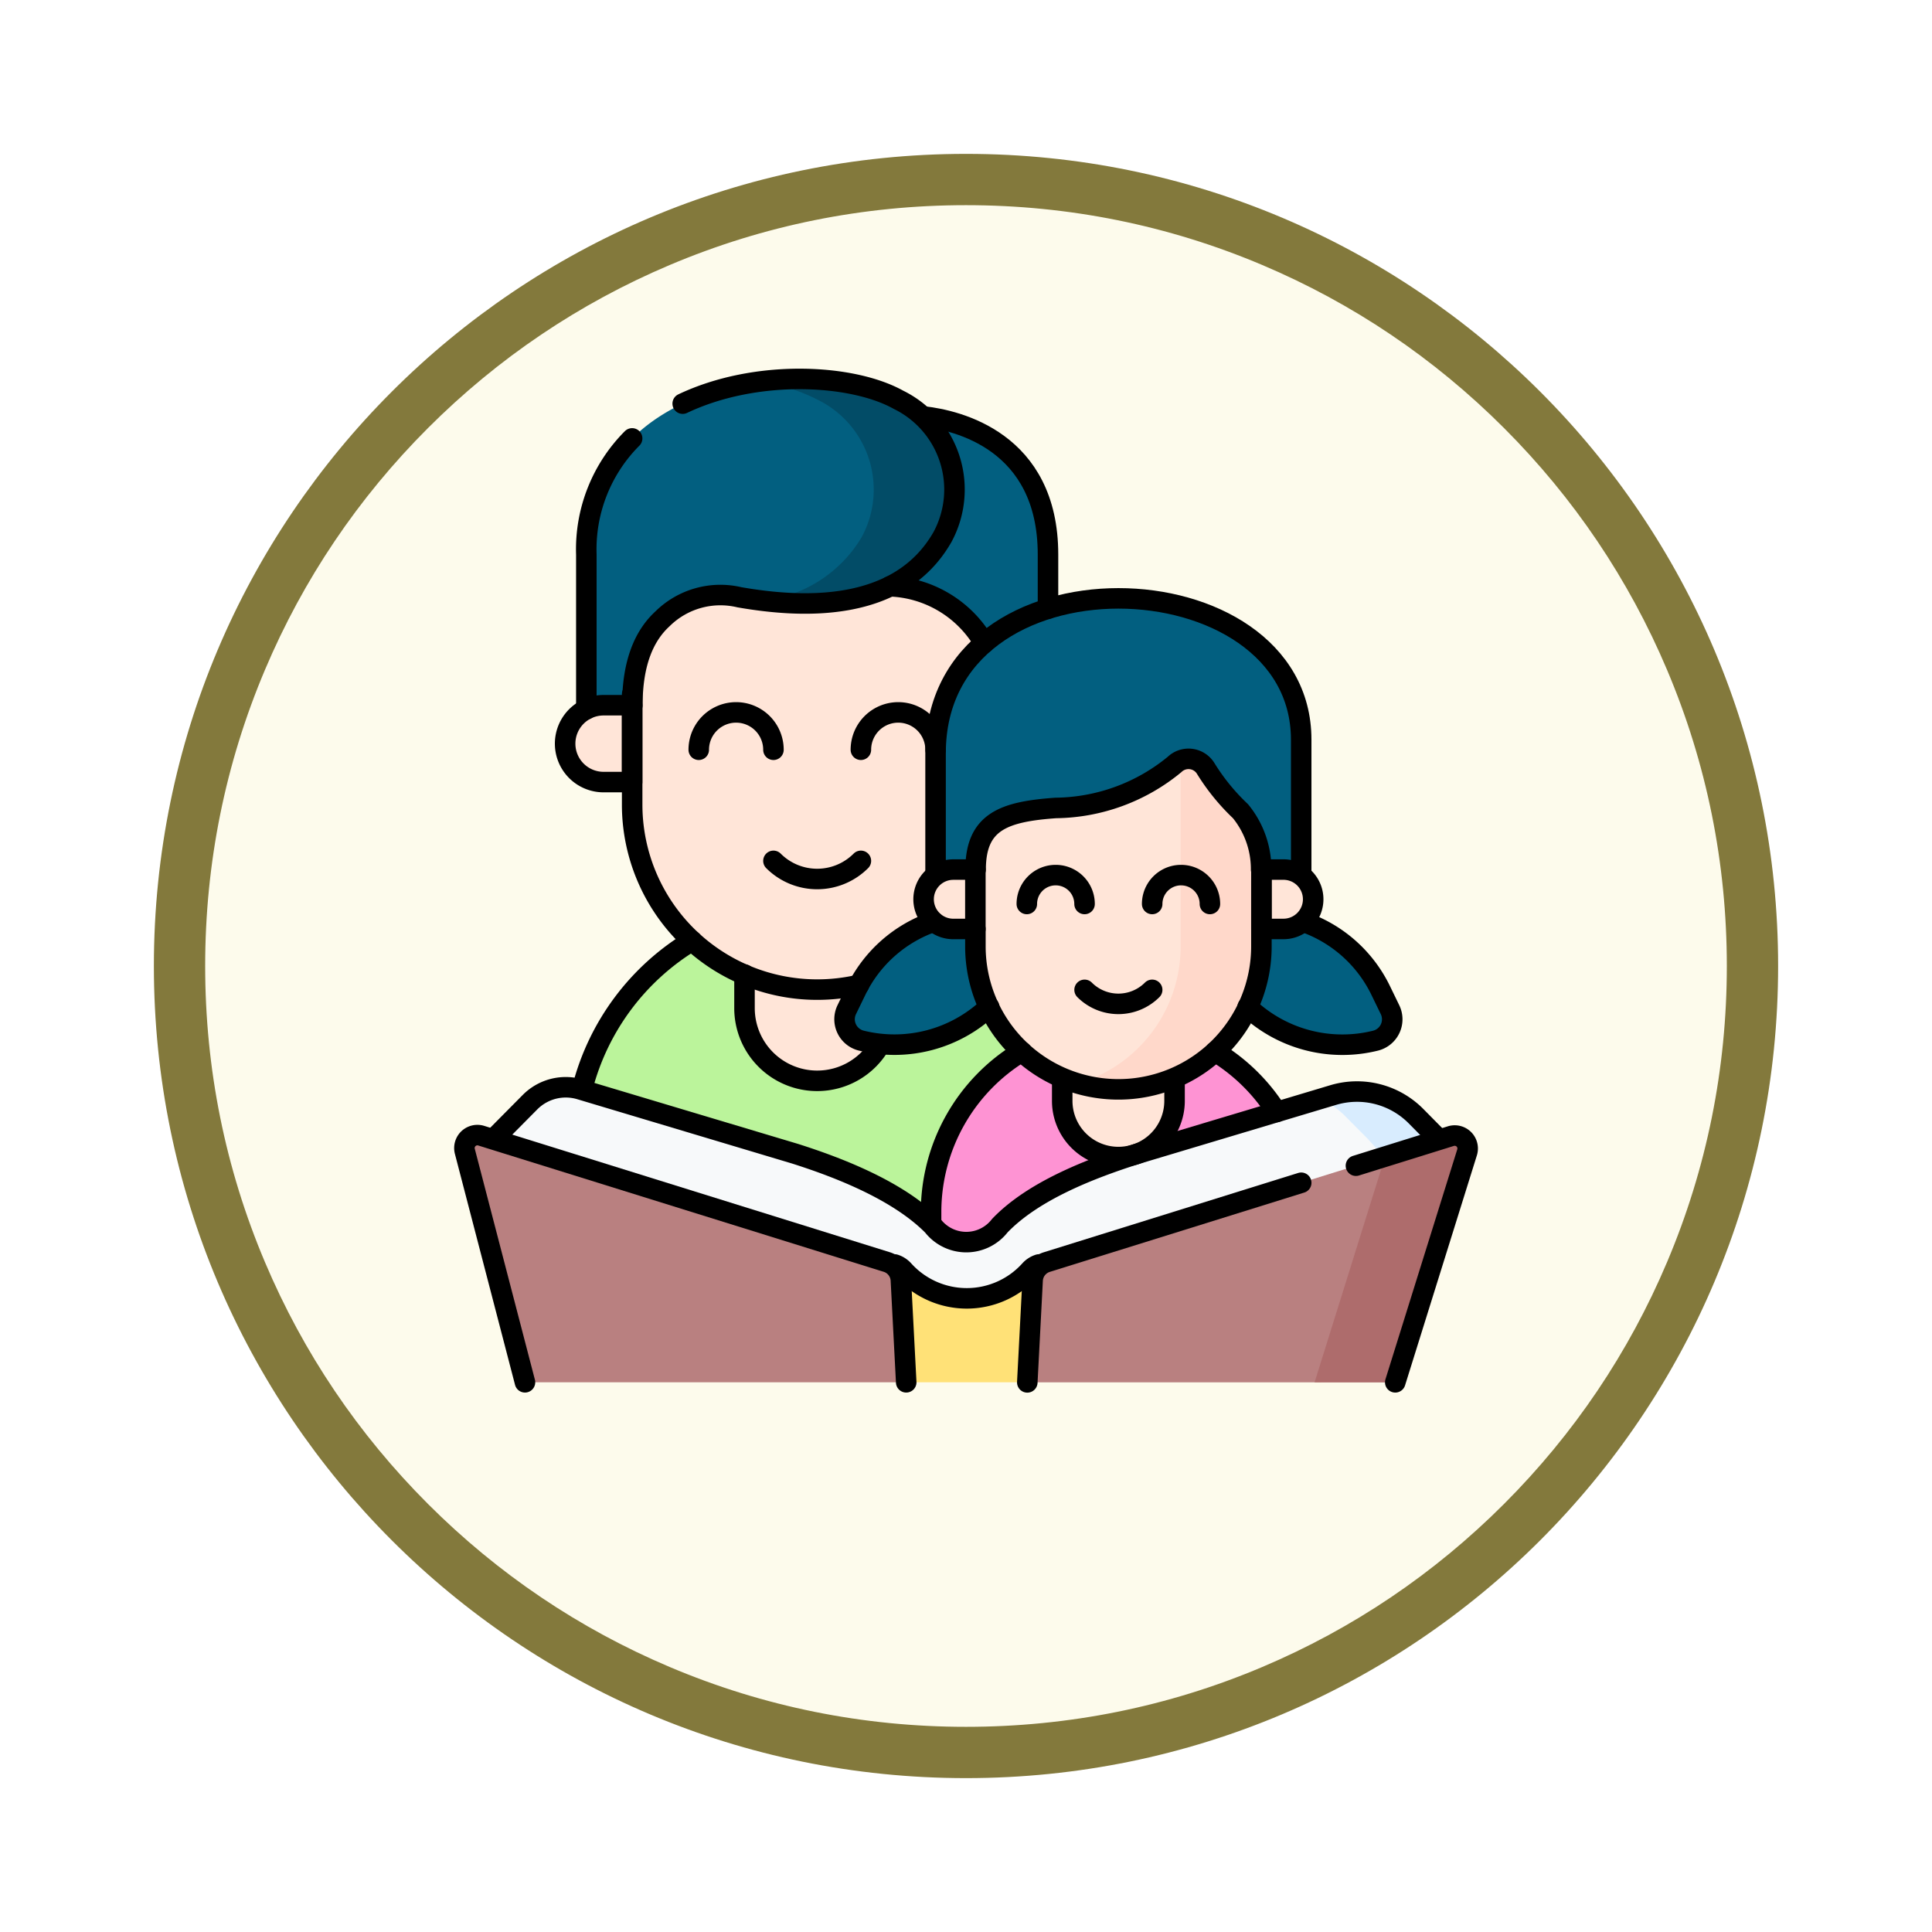 <svg xmlns="http://www.w3.org/2000/svg" xmlns:xlink="http://www.w3.org/1999/xlink" width="113" height="113" viewBox="0 0 113 113">
  <defs>
    <filter id="Trazado_982547" x="0" y="0" width="113" height="113" filterUnits="userSpaceOnUse">
      <feOffset dy="3" input="SourceAlpha"/>
      <feGaussianBlur stdDeviation="3" result="blur"/>
      <feFlood flood-opacity="0.161"/>
      <feComposite operator="in" in2="blur"/>
      <feComposite in="SourceGraphic"/>
    </filter>
  </defs>
  <g id="Grupo_1225777" data-name="Grupo 1225777" transform="translate(9 6)">
    <g id="Grupo_1225327" data-name="Grupo 1225327" transform="translate(0 0)">
      <g id="Grupo_1225177" data-name="Grupo 1225177">
        <g id="Grupo_1224648" data-name="Grupo 1224648">
          <g id="Grupo_1224293" data-name="Grupo 1224293">
            <g id="Grupo_1224093" data-name="Grupo 1224093">
              <g id="Grupo_1223184" data-name="Grupo 1223184" transform="translate(0)">
                <g id="Grupo_1211216" data-name="Grupo 1211216">
                  <g id="Grupo_1210737" data-name="Grupo 1210737">
                    <g id="Grupo_1210537" data-name="Grupo 1210537">
                      <g id="Grupo_1164202" data-name="Grupo 1164202">
                        <g id="Grupo_1158168" data-name="Grupo 1158168">
                          <g id="Grupo_1152576" data-name="Grupo 1152576">
                            <g id="Grupo_1148633" data-name="Grupo 1148633">
                              <g id="Grupo_1148525" data-name="Grupo 1148525">
                                <g transform="matrix(1, 0, 0, 1, -9, -6)" filter="url(#Trazado_982547)">
                                  <g id="Trazado_982547-2" data-name="Trazado 982547" transform="translate(9 6)" fill="#fdfbec">
                                    <path d="M 47.5 93.5 C 41.289 93.5 35.265 92.284 29.595 89.886 C 24.118 87.569 19.198 84.252 14.973 80.027 C 10.748 75.802 7.431 70.882 5.114 65.405 C 2.716 59.735 1.5 53.711 1.5 47.5 C 1.5 41.289 2.716 35.265 5.114 29.595 C 7.431 24.118 10.748 19.198 14.973 14.973 C 19.198 10.748 24.118 7.431 29.595 5.114 C 35.265 2.716 41.289 1.5 47.5 1.5 C 53.711 1.5 59.735 2.716 65.405 5.114 C 70.882 7.431 75.802 10.748 80.027 14.973 C 84.252 19.198 87.569 24.118 89.886 29.595 C 92.284 35.265 93.5 41.289 93.5 47.5 C 93.5 53.711 92.284 59.735 89.886 65.405 C 87.569 70.882 84.252 75.802 80.027 80.027 C 75.802 84.252 70.882 87.569 65.405 89.886 C 59.735 92.284 53.711 93.5 47.5 93.5 Z" stroke="none"/>
                                    <path d="M 47.5 3 C 41.491 3 35.664 4.176 30.18 6.496 C 24.881 8.737 20.122 11.946 16.034 16.034 C 11.946 20.122 8.737 24.881 6.496 30.18 C 4.176 35.664 3 41.491 3 47.5 C 3 53.509 4.176 59.336 6.496 64.82 C 8.737 70.119 11.946 74.878 16.034 78.966 C 20.122 83.054 24.881 86.263 30.18 88.504 C 35.664 90.824 41.491 92 47.5 92 C 53.509 92 59.336 90.824 64.82 88.504 C 70.119 86.263 74.878 83.054 78.966 78.966 C 83.054 74.878 86.263 70.119 88.504 64.82 C 90.824 59.336 92 53.509 92 47.5 C 92 41.491 90.824 35.664 88.504 30.18 C 86.263 24.881 83.054 20.122 78.966 16.034 C 74.878 11.946 70.119 8.737 64.82 6.496 C 59.336 4.176 53.509 3 47.5 3 M 47.5 0 C 73.734 0 95 21.266 95 47.5 C 95 73.734 73.734 95 47.5 95 C 21.266 95 0 73.734 0 47.5 C 0 21.266 21.266 0 47.5 0 Z" stroke="none" fill="#83793c"/>
                                  </g>
                                </g>
                              </g>
                            </g>
                          </g>
                        </g>
                      </g>
                    </g>
                  </g>
                </g>
              </g>
            </g>
          </g>
        </g>
      </g>
    </g>
    <g id="reading_7456996" transform="translate(18.163 16.163)">
      <g id="Grupo_1225752" data-name="Grupo 1225752" transform="translate(0 0)">
        <g id="Grupo_1225748" data-name="Grupo 1225748" transform="translate(5.891 0)">
          <g id="Grupo_1225737" data-name="Grupo 1225737" transform="translate(0)">
            <g id="Grupo_1225736" data-name="Grupo 1225736">
              <g id="Grupo_1225734" data-name="Grupo 1225734" transform="translate(0.567)">
                <g id="Grupo_1225733" data-name="Grupo 1225733">
                  <path id="Trazado_1057508" data-name="Trazado 1057508" d="M90.541,292H62.193v-9.229A14.173,14.173,0,0,1,76.366,268.6h0a14.173,14.173,0,0,1,14.173,14.173V292Z" transform="translate(-62.193 -237.77)" fill="#bbf49b"/>
                  <path id="Trazado_1057509" data-name="Trazado 1057509" d="M150.487,308.733h0a4.25,4.25,0,0,1-4.25-4.25v-1.968h8.5v1.968A4.25,4.25,0,0,1,150.487,308.733Z" transform="translate(-136.312 -267.68)" fill="#ffe5d8"/>
                  <g id="Grupo_1225732" data-name="Grupo 1225732" transform="translate(0.673)">
                    <g id="Grupo_1225729" data-name="Grupo 1225729" transform="translate(2.678 9.25)">
                      <path id="Trazado_1057510" data-name="Trazado 1057510" d="M101.4,112.3h0a10.822,10.822,0,0,1-10.822-10.822V85.836H112.22v15.646A10.822,10.822,0,0,1,101.4,112.3Z" transform="translate(-90.574 -85.836)" fill="#ffe5d8"/>
                    </g>
                    <g id="Grupo_1225731" data-name="Grupo 1225731">
                      <path id="Trazado_1057511" data-name="Trazado 1057511" d="M219.637,25.718l-1.282,9.977a6.956,6.956,0,0,1,6.542,6.956l2.694,1.023V33.84C227.591,25.718,219.637,25.718,219.637,25.718Z" transform="translate(-200.588 -23.567)" fill="#025f80"/>
                      <path id="Trazado_1057512" data-name="Trazado 1057512" d="M86.15,8.72c-4.742-2.644-18.259-1.569-18.259,9.054v9.834l2.694-1.023c0-2.5.7-4.078,1.764-5.054a4.819,4.819,0,0,1,4.5-1.259c3.687.642,9.333.921,11.873-3.521A5.845,5.845,0,0,0,86.15,8.72Z" transform="translate(-67.891 -7.5)" fill="#025f80"/>
                      <g id="Grupo_1225730" data-name="Grupo 1225730" transform="translate(10.082 0.001)">
                        <path id="Trazado_1057513" data-name="Trazado 1057513" d="M161.453,8.724a14.16,14.16,0,0,0-8.176-1.058,10.231,10.231,0,0,1,3.453,1.058,5.846,5.846,0,0,1,2.571,8.03,7.7,7.7,0,0,1-5.819,3.72c3.6.445,8.292.215,10.542-3.72A5.845,5.845,0,0,0,161.453,8.724Z" transform="translate(-153.277 -7.504)" fill="#024c67"/>
                      </g>
                    </g>
                  </g>
                </g>
              </g>
              <g id="Grupo_1225735" data-name="Grupo 1225735" transform="translate(0 19.084)">
                <path id="Trazado_1057514" data-name="Trazado 1057514" d="M61.311,173.616h-1.67a2.248,2.248,0,0,1-2.248-2.248h0a2.248,2.248,0,0,1,2.248-2.248h1.67Z" transform="translate(-57.393 -169.12)" fill="#ffe5d8"/>
              </g>
            </g>
          </g>
          <g id="Grupo_1225747" data-name="Grupo 1225747" transform="translate(16.346 12.834)">
            <g id="Grupo_1225740" data-name="Grupo 1225740" transform="translate(0 18.479)">
              <g id="Grupo_1225738" data-name="Grupo 1225738" transform="translate(20.782)">
                <path id="Trazado_1057515" data-name="Trazado 1057515" d="M371.825,273.484l1.167,2.4a8,8,0,0,0,9.122,4.185,1.288,1.288,0,0,0,.825-1.812l-.544-1.12a7.907,7.907,0,0,0-10.569-3.653Z" transform="translate(-371.825 -272.686)" fill="#025f80"/>
              </g>
              <g id="Grupo_1225739" data-name="Grupo 1225739" transform="translate(0)">
                <path id="Trazado_1057516" data-name="Trazado 1057516" d="M207.068,273.484l-1.167,2.4a8,8,0,0,1-9.122,4.185,1.288,1.288,0,0,1-.825-1.812l.544-1.12a7.907,7.907,0,0,1,10.569-3.653Z" transform="translate(-195.824 -272.686)" fill="#025f80"/>
              </g>
            </g>
            <g id="Grupo_1225746" data-name="Grupo 1225746" transform="translate(4.62)">
              <g id="Grupo_1225744" data-name="Grupo 1225744" transform="translate(0.438)">
                <g id="Grupo_1225743" data-name="Grupo 1225743">
                  <path id="Trazado_1057517" data-name="Trazado 1057517" d="M260.571,342.8h-21.91v-4.441a10.954,10.954,0,0,1,10.954-10.954h0a10.954,10.954,0,0,1,10.954,10.954V342.8Z" transform="translate(-238.661 -302.467)" fill="#fe93d3"/>
                  <path id="Trazado_1057518" data-name="Trazado 1057518" d="M306.9,357.019h0a3.285,3.285,0,0,1-3.285-3.285v-1.521h6.57v1.521A3.285,3.285,0,0,1,306.9,357.019Z" transform="translate(-295.947 -324.343)" fill="#ffe5d8"/>
                  <g id="Grupo_1225742" data-name="Grupo 1225742" transform="translate(0.263)">
                    <g id="Grupo_1225741" data-name="Grupo 1225741" transform="translate(2.328 8.261)">
                      <path id="Trazado_1057519" data-name="Trazado 1057519" d="M268.962,206.608h0a8.364,8.364,0,0,1-8.364-8.364V186.151h16.73v12.092A8.364,8.364,0,0,1,268.962,206.608Z" transform="translate(-260.597 -186.151)" fill="#ffe5d8"/>
                      <path id="Trazado_1057520" data-name="Trazado 1057520" d="M317.44,186.151v12.092a8.366,8.366,0,0,1-6,8.024,8.361,8.361,0,0,0,2.361.34h0a8.364,8.364,0,0,0,8.364-8.364V186.151Z" transform="translate(-305.434 -186.151)" fill="#ffd8ca"/>
                    </g>
                    <path id="Trazado_1057521" data-name="Trazado 1057521" d="M240.885,125.239v7.6l2.339-.791c0-2.808,1.662-3.384,4.689-3.6a11.11,11.11,0,0,0,6.945-2.541,1.179,1.179,0,0,1,1.828.237,12.391,12.391,0,0,0,2.03,2.493,5.356,5.356,0,0,1,1.215,3.408l2.339.791v-8.392C262.27,113.687,240.885,112.915,240.885,125.239Z" transform="translate(-240.885 -116.187)" fill="#025f80"/>
                  </g>
                </g>
              </g>
              <g id="Grupo_1225745" data-name="Grupo 1225745" transform="translate(0 15.862)">
                <path id="Trazado_1057522" data-name="Trazado 1057522" d="M237.979,253.994h-1.291a1.737,1.737,0,0,1-1.737-1.737h0a1.737,1.737,0,0,1,1.737-1.737h1.291Z" transform="translate(-234.951 -250.519)" fill="#ffe5d8"/>
                <path id="Trazado_1057523" data-name="Trazado 1057523" d="M402.278,250.52h1.291a1.737,1.737,0,0,1,1.737,1.737h0a1.737,1.737,0,0,1-1.737,1.737h-1.291Z" transform="translate(-382.52 -250.52)" fill="#ffe5d8"/>
              </g>
            </g>
          </g>
        </g>
        <path id="Trazado_1057524" data-name="Trazado 1057524" d="M72.516,373.456a1.912,1.912,0,0,0,1.844-1.406l2.917-10.62h0L75.963,360.1a4.858,4.858,0,0,0-4.844-1.234L59.657,362.3c-2.731.867-6.079,2.161-8.039,4.209a2.48,2.48,0,0,1-3.918,0c-2-2.02-5.38-3.361-8.062-4.212l-12.56-3.761a2.945,2.945,0,0,0-2.937.748l-2.122,2.141h0l2.917,10.62a1.912,1.912,0,0,0,1.844,1.406Z" transform="translate(-20.305 -316.981)" fill="#f7f9fa"/>
        <g id="Grupo_1225749" data-name="Grupo 1225749" transform="translate(48.078 41.685)">
          <path id="Trazado_1057525" data-name="Trazado 1057525" d="M423.557,363.288l-1.314-1.326a4.858,4.858,0,0,0-4.844-1.234l-.75.225a4.849,4.849,0,0,1,1.462,1.01l1.314,1.326,1.6,1.779-4.518,8.841a1.912,1.912,0,0,1-1.844,1.406H418.8a1.912,1.912,0,0,0,1.844-1.406l2.917-10.62Z" transform="translate(-414.664 -360.523)" fill="#d8ecfe"/>
        </g>
        <g id="Grupo_1225750" data-name="Grupo 1225750" transform="translate(22.237 50.883)">
          <path id="Trazado_1057526" data-name="Trazado 1057526" d="M206.508,446.224l3.091-7.643-2.412.751a1.187,1.187,0,0,0-.528.341,4.975,4.975,0,0,1-7.384,0,1.188,1.188,0,0,0-.528-.341l-2.924-.911,3.6,7.8Z" transform="translate(-195.823 -438.421)" fill="#ffe177"/>
        </g>
        <g id="Grupo_1225751" data-name="Grupo 1225751" transform="translate(0 44.227)">
          <path id="Trazado_1057527" data-name="Trazado 1057527" d="M307.84,396.689l4.2-13.449a.758.758,0,0,0-.949-.95l-23.64,7.365a1.181,1.181,0,0,0-.828,1.066l-.311,5.969Z" transform="translate(-253.392 -382.23)" fill="#b98080"/>
          <path id="Trazado_1057528" data-name="Trazado 1057528" d="M436.592,382.289l-3.852,1.2-4.124,13.2h4.723l4.2-13.449A.758.758,0,0,0,436.592,382.289Z" transform="translate(-378.89 -382.23)" fill="#ae6c6c"/>
          <path id="Trazado_1057529" data-name="Trazado 1057529" d="M33.34,396.51l-.311-5.969a1.181,1.181,0,0,0-.828-1.066L8.485,382.087a.758.758,0,0,0-.96.915l3.517,13.508Z" transform="translate(-7.5 -382.052)" fill="#b98080"/>
        </g>
      </g>
      <g id="Grupo_1225776" data-name="Grupo 1225776" transform="translate(0 0)">
        <g id="Grupo_1225773" data-name="Grupo 1225773" transform="translate(5.891)">
          <g id="Grupo_1225761" data-name="Grupo 1225761" transform="translate(0)">
            <g id="Grupo_1225759" data-name="Grupo 1225759" transform="translate(0)">
              <g id="Grupo_1225757" data-name="Grupo 1225757" transform="translate(1.02)">
                <g id="Grupo_1225756" data-name="Grupo 1225756" transform="translate(0)">
                  <path id="Trazado_1057530" data-name="Trazado 1057530" d="M66.028,294.4a14.2,14.2,0,0,1,6.4-8.571" transform="translate(-66.028 -252.965)" fill="none" stroke="#000" stroke-linecap="round" stroke-linejoin="round" stroke-miterlimit="10" stroke-width="1.2"/>
                  <path id="Trazado_1057531" data-name="Trazado 1057531" d="M154.16,306.621a4.248,4.248,0,0,1-3.674,2.112h0a4.25,4.25,0,0,1-4.25-4.25v-1.968" transform="translate(-136.765 -267.68)" fill="none" stroke="#000" stroke-linecap="round" stroke-linejoin="round" stroke-miterlimit="10" stroke-width="1.2"/>
                  <g id="Grupo_1225755" data-name="Grupo 1225755" transform="translate(0.22)">
                    <g id="Grupo_1225753" data-name="Grupo 1225753" transform="translate(2.678 18.44)">
                      <path id="Trazado_1057532" data-name="Trazado 1057532" d="M103.845,180.666a10.853,10.853,0,0,1-2.447.278h0a10.822,10.822,0,0,1-10.822-10.822v-6.455" transform="translate(-90.574 -163.666)" fill="none" stroke="#000" stroke-linecap="round" stroke-linejoin="round" stroke-miterlimit="10" stroke-width="1.2"/>
                      <path id="Trazado_1057533" data-name="Trazado 1057533" d="M160.576,246.217a3.614,3.614,0,0,0,5.114,0" transform="translate(-152.31 -236.469)" fill="none" stroke="#000" stroke-linecap="round" stroke-linejoin="round" stroke-miterlimit="10" stroke-width="1.2"/>
                    </g>
                    <g id="Grupo_1225754" data-name="Grupo 1225754">
                      <path id="Trazado_1057534" data-name="Trazado 1057534" d="M242.315,37.369V34.2c0-6.65-5.332-7.855-7.264-8.074" transform="translate(-215.313 -23.928)" fill="none" stroke="#000" stroke-linecap="round" stroke-linejoin="round" stroke-miterlimit="10" stroke-width="1.2"/>
                      <path id="Trazado_1057535" data-name="Trazado 1057535" d="M218.354,110.211a6.638,6.638,0,0,1,5.5,3.321" transform="translate(-200.587 -98.083)" fill="none" stroke="#000" stroke-linecap="round" stroke-linejoin="round" stroke-miterlimit="10" stroke-width="1.2"/>
                      <path id="Trazado_1057536" data-name="Trazado 1057536" d="M70.569,36.966a9.182,9.182,0,0,0-2.678,6.794v9.049" transform="translate(-67.891 -33.487)" fill="none" stroke="#000" stroke-linecap="round" stroke-linejoin="round" stroke-miterlimit="10" stroke-width="1.2"/>
                      <path id="Trazado_1057537" data-name="Trazado 1057537" d="M90.7,26.584c0-2.5.7-4.078,1.764-5.054a4.819,4.819,0,0,1,4.5-1.259c3.687.642,9.333.921,11.873-3.521a5.846,5.846,0,0,0-2.571-8.03c-2.722-1.517-8.334-1.81-12.622.225" transform="translate(-88.008 -7.5)" fill="none" stroke="#000" stroke-linecap="round" stroke-linejoin="round" stroke-miterlimit="10" stroke-width="1.2"/>
                    </g>
                  </g>
                </g>
              </g>
              <g id="Grupo_1225758" data-name="Grupo 1225758" transform="translate(0 19.084)">
                <path id="Trazado_1057538" data-name="Trazado 1057538" d="M61.311,173.616h-1.67a2.248,2.248,0,0,1-2.248-2.248h0a2.248,2.248,0,0,1,2.248-2.248h1.67Z" transform="translate(-57.393 -169.12)" fill="none" stroke="#000" stroke-linecap="round" stroke-linejoin="round" stroke-miterlimit="10" stroke-width="1.2"/>
              </g>
            </g>
            <g id="Grupo_1225760" data-name="Grupo 1225760" transform="translate(7.815 19.505)">
              <path id="Trazado_1057539" data-name="Trazado 1057539" d="M123.576,174.87a2.184,2.184,0,0,1,4.369,0" transform="translate(-123.576 -172.686)" fill="none" stroke="#000" stroke-linecap="round" stroke-linejoin="round" stroke-miterlimit="10" stroke-width="1.2"/>
              <path id="Trazado_1057540" data-name="Trazado 1057540" d="M203.886,174.87a2.184,2.184,0,0,1,4.369,0" transform="translate(-194.403 -172.686)" fill="none" stroke="#000" stroke-linecap="round" stroke-linejoin="round" stroke-miterlimit="10" stroke-width="1.2"/>
            </g>
          </g>
          <g id="Grupo_1225772" data-name="Grupo 1225772" transform="translate(16.346 12.834)">
            <g id="Grupo_1225764" data-name="Grupo 1225764" transform="translate(0 18.915)">
              <g id="Grupo_1225762" data-name="Grupo 1225762" transform="translate(23.573 0.046)">
                <path id="Trazado_1057541" data-name="Trazado 1057541" d="M395.459,281.7a8.053,8.053,0,0,0,7.5,1.967,1.288,1.288,0,0,0,.825-1.812l-.544-1.12a7.881,7.881,0,0,0-4.4-3.97" transform="translate(-395.459 -276.763)" fill="none" stroke="#000" stroke-linecap="round" stroke-linejoin="round" stroke-miterlimit="10" stroke-width="1.2"/>
              </g>
              <g id="Grupo_1225763" data-name="Grupo 1225763">
                <path id="Trazado_1057542" data-name="Trazado 1057542" d="M204.277,281.355a8.053,8.053,0,0,1-7.5,1.967,1.288,1.288,0,0,1-.825-1.812l.544-1.12a7.883,7.883,0,0,1,4.528-4.015" transform="translate(-195.823 -276.375)" fill="none" stroke="#000" stroke-linecap="round" stroke-linejoin="round" stroke-miterlimit="10" stroke-width="1.2"/>
                <path id="Trazado_1057543" data-name="Trazado 1057543" d="M291.05,279.444" transform="translate(-279.806 -279.082)" fill="none" stroke="#000" stroke-linecap="round" stroke-linejoin="round" stroke-miterlimit="10" stroke-width="1.2"/>
              </g>
            </g>
            <g id="Grupo_1225770" data-name="Grupo 1225770" transform="translate(4.62)">
              <g id="Grupo_1225768" data-name="Grupo 1225768" transform="translate(0.438)">
                <g id="Grupo_1225767" data-name="Grupo 1225767" transform="translate(0)">
                  <path id="Trazado_1057544" data-name="Trazado 1057544" d="M379.359,340.724a11.01,11.01,0,0,1,3.6,3.53" transform="translate(-362.745 -314.211)" fill="none" stroke="#000" stroke-linecap="round" stroke-linejoin="round" stroke-miterlimit="10" stroke-width="1.2"/>
                  <path id="Trazado_1057545" data-name="Trazado 1057545" d="M238.661,350.734v-.628a10.948,10.948,0,0,1,5.3-9.382" transform="translate(-238.661 -314.211)" fill="none" stroke="#000" stroke-linecap="round" stroke-linejoin="round" stroke-miterlimit="10" stroke-width="1.2"/>
                  <path id="Trazado_1057546" data-name="Trazado 1057546" d="M310.187,354.213V355.5a3.285,3.285,0,0,1-3.285,3.285h0a3.285,3.285,0,0,1-3.285-3.285v-1.285" transform="translate(-295.947 -326.107)" fill="none" stroke="#000" stroke-linecap="round" stroke-linejoin="round" stroke-miterlimit="10" stroke-width="1.2"/>
                  <g id="Grupo_1225766" data-name="Grupo 1225766" transform="translate(0.262)">
                    <g id="Grupo_1225765" data-name="Grupo 1225765" transform="translate(2.328 16.527)">
                      <path id="Trazado_1057547" data-name="Trazado 1057547" d="M277.327,256.151v3.827a8.364,8.364,0,0,1-8.364,8.364h0a8.364,8.364,0,0,1-8.364-8.364v-1.017" transform="translate(-260.597 -256.151)" fill="none" stroke="#000" stroke-linecap="round" stroke-linejoin="round" stroke-miterlimit="10" stroke-width="1.2"/>
                      <path id="Trazado_1057548" data-name="Trazado 1057548" d="M314.7,310.108a2.793,2.793,0,0,0,3.953,0" transform="translate(-308.312 -303.737)" fill="none" stroke="#000" stroke-linecap="round" stroke-linejoin="round" stroke-miterlimit="10" stroke-width="1.2"/>
                    </g>
                    <path id="Trazado_1057549" data-name="Trazado 1057549" d="M262.269,132.249v-7.8c0-10.761-21.385-11.533-21.385.791v7.01" transform="translate(-240.884 -116.187)" fill="none" stroke="#000" stroke-linecap="round" stroke-linejoin="round" stroke-miterlimit="10" stroke-width="1.2"/>
                    <path id="Trazado_1057550" data-name="Trazado 1057550" d="M260.7,202.2c0-2.808,1.662-3.384,4.688-3.6a11.11,11.11,0,0,0,6.945-2.541,1.179,1.179,0,0,1,1.828.237,12.388,12.388,0,0,0,2.03,2.493A5.356,5.356,0,0,1,277.4,202.2" transform="translate(-258.357 -186.341)" fill="none" stroke="#000" stroke-linecap="round" stroke-linejoin="round" stroke-miterlimit="10" stroke-width="1.2"/>
                  </g>
                </g>
              </g>
              <g id="Grupo_1225769" data-name="Grupo 1225769" transform="translate(0 15.862)">
                <path id="Trazado_1057551" data-name="Trazado 1057551" d="M237.979,253.994h-1.291a1.737,1.737,0,0,1-1.737-1.737h0a1.737,1.737,0,0,1,1.737-1.737h1.291Z" transform="translate(-234.951 -250.519)" fill="none" stroke="#000" stroke-linecap="round" stroke-linejoin="round" stroke-miterlimit="10" stroke-width="1.2"/>
                <path id="Trazado_1057552" data-name="Trazado 1057552" d="M402.278,250.52h1.291a1.737,1.737,0,0,1,1.737,1.737h0a1.737,1.737,0,0,1-1.737,1.737h-1.291Z" transform="translate(-382.52 -250.52)" fill="none" stroke="#000" stroke-linecap="round" stroke-linejoin="round" stroke-miterlimit="10" stroke-width="1.2"/>
              </g>
            </g>
            <g id="Grupo_1225771" data-name="Grupo 1225771" transform="translate(10.66 16.187)">
              <path id="Trazado_1057553" data-name="Trazado 1057553" d="M286.1,254.964a1.688,1.688,0,0,1,3.377,0" transform="translate(-286.103 -253.276)" fill="none" stroke="#000" stroke-linecap="round" stroke-linejoin="round" stroke-miterlimit="10" stroke-width="1.2"/>
              <path id="Trazado_1057554" data-name="Trazado 1057554" d="M348.174,254.964a1.688,1.688,0,0,1,3.377,0" transform="translate(-340.845 -253.276)" fill="none" stroke="#000" stroke-linecap="round" stroke-linejoin="round" stroke-miterlimit="10" stroke-width="1.2"/>
            </g>
          </g>
        </g>
        <path id="Trazado_1057555" data-name="Trazado 1057555" d="M77.276,361.43h0L75.962,360.1a4.858,4.858,0,0,0-4.844-1.234L59.657,362.3c-2.731.867-6.079,2.161-8.039,4.208a2.48,2.48,0,0,1-3.918,0c-2-2.02-5.38-3.361-8.062-4.212l-12.56-3.761a2.945,2.945,0,0,0-2.937.748l-2.122,2.141h0" transform="translate(-20.305 -316.981)" fill="none" stroke="#000" stroke-linecap="round" stroke-linejoin="round" stroke-miterlimit="10" stroke-width="1.2"/>
        <g id="Grupo_1225774" data-name="Grupo 1225774" transform="translate(25.161 51.794)">
          <path id="Trazado_1057556" data-name="Trazado 1057556" d="M229.025,446.135a1.187,1.187,0,0,0-.528.341,4.975,4.975,0,0,1-7.384,0,1.188,1.188,0,0,0-.528-.341" transform="translate(-220.584 -446.135)" fill="none" stroke="#000" stroke-linecap="round" stroke-linejoin="round" stroke-miterlimit="10" stroke-width="1.2"/>
        </g>
        <g id="Grupo_1225775" data-name="Grupo 1225775" transform="translate(0 44.227)">
          <path id="Trazado_1057557" data-name="Trazado 1057557" d="M302.334,405.66,287.452,410.3a1.181,1.181,0,0,0-.828,1.066l-.311,5.969" transform="translate(-253.391 -402.872)" fill="none" stroke="#000" stroke-linecap="round" stroke-linejoin="round" stroke-miterlimit="10" stroke-width="1.2"/>
          <path id="Trazado_1057558" data-name="Trazado 1057558" d="M451.4,396.689l4.2-13.449a.758.758,0,0,0-.949-.95L449.1,384.02" transform="translate(-396.956 -382.23)" fill="none" stroke="#000" stroke-linecap="round" stroke-linejoin="round" stroke-miterlimit="10" stroke-width="1.2"/>
          <path id="Trazado_1057559" data-name="Trazado 1057559" d="M33.34,396.51l-.311-5.969a1.181,1.181,0,0,0-.828-1.066L8.485,382.087a.758.758,0,0,0-.96.915l3.517,13.508" transform="translate(-7.5 -382.052)" fill="none" stroke="#000" stroke-linecap="round" stroke-linejoin="round" stroke-miterlimit="10" stroke-width="1.2"/>
        </g>
      </g>
    </g>
  </g>
</svg>
